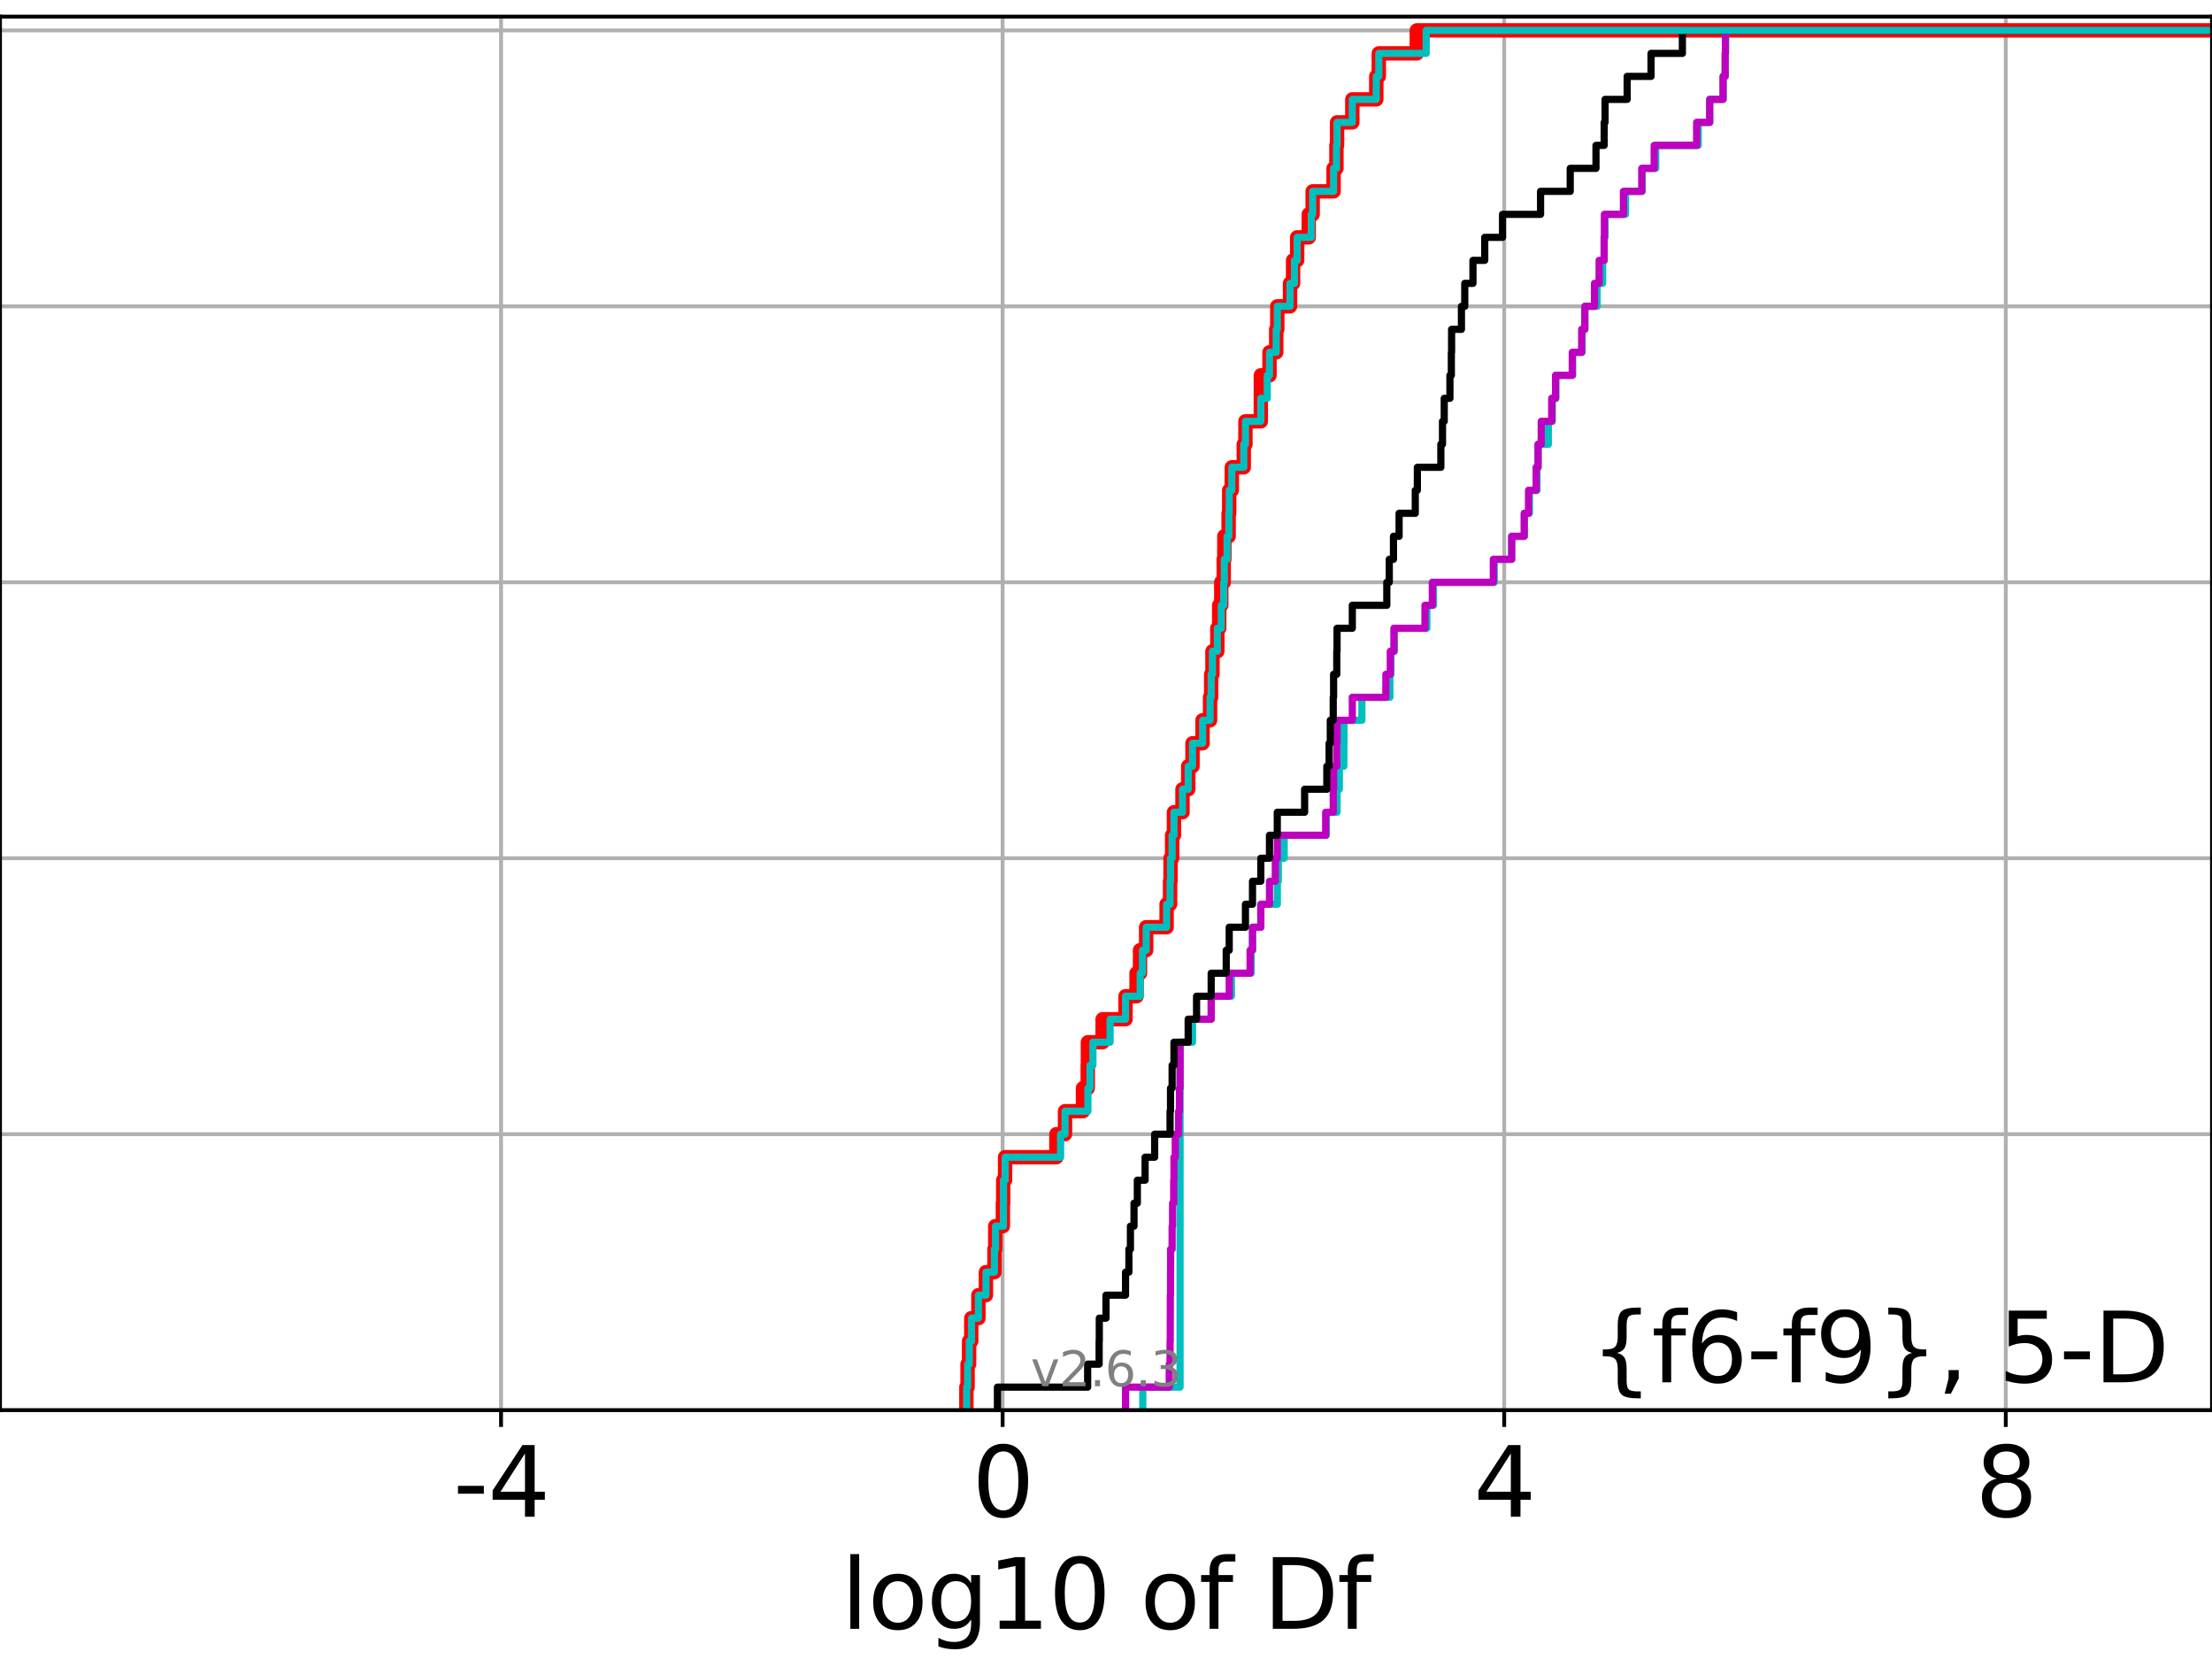 <?xml version="1.0" encoding="utf-8" standalone="no"?>
<!DOCTYPE svg PUBLIC "-//W3C//DTD SVG 1.1//EN"
  "http://www.w3.org/Graphics/SVG/1.1/DTD/svg11.dtd">
<svg xmlns:xlink="http://www.w3.org/1999/xlink" width="460.8pt" height="345.6pt" viewBox="0 0 460.8 345.6" xmlns="http://www.w3.org/2000/svg" version="1.1">
 <defs>
  <style type="text/css">*{stroke-linejoin: round; stroke-linecap: butt}</style>
 </defs>
 <g id="figure_1">
  <g id="patch_1">
   <path d="M 0 345.6 
L 460.8 345.6 
L 460.8 0 
L 0 0 
z
" style="fill: #ffffff"/>
  </g>
  <g id="axes_1">
   <g id="patch_2">
    <path d="M 0 293.76 
L 460.8 293.76 
L 460.8 3.456 
L 0 3.456 
z
" style="fill: #ffffff"/>
   </g>
   <g id="matplotlib.axis_1">
    <g id="xtick_1">
     <g id="line2d_1">
      <path d="M 104.376 293.76 
L 104.376 3.456 
" clip-path="url(#pd4f22536b9)" style="fill: none; stroke: #b0b0b0; stroke-width: 0.8; stroke-linecap: square"/>
     </g>
     <g id="line2d_2">
      <defs>
       <path id="m52de374f58" d="M 0 0 
L 0 3.5 
" style="stroke: #000000; stroke-width: 0.8"/>
      </defs>
      <g>
       <use xlink:href="#m52de374f58" x="104.376" y="293.76" style="stroke: #000000; stroke-width: 0.8"/>
      </g>
     </g>
     <g id="text_1">
      <!-- -4 -->
      <g transform="translate(94.406 315.957) scale(0.2 -0.2)">
       <defs>
        <path id="DejaVuSans-2d" d="M 313 2009 
L 1997 2009 
L 1997 1497 
L 313 1497 
L 313 2009 
z
" transform="scale(0.016)"/>
        <path id="DejaVuSans-34" d="M 2419 4116 
L 825 1625 
L 2419 1625 
L 2419 4116 
z
M 2253 4666 
L 3047 4666 
L 3047 1625 
L 3713 1625 
L 3713 1100 
L 3047 1100 
L 3047 0 
L 2419 0 
L 2419 1100 
L 313 1100 
L 313 1709 
L 2253 4666 
z
" transform="scale(0.016)"/>
       </defs>
       <use xlink:href="#DejaVuSans-2d"/>
       <use xlink:href="#DejaVuSans-34" x="36.084"/>
      </g>
     </g>
    </g>
    <g id="xtick_2">
     <g id="line2d_3">
      <path d="M 208.865 293.76 
L 208.865 3.456 
" clip-path="url(#pd4f22536b9)" style="fill: none; stroke: #b0b0b0; stroke-width: 0.8; stroke-linecap: square"/>
     </g>
     <g id="line2d_4">
      <g>
       <use xlink:href="#m52de374f58" x="208.865" y="293.76" style="stroke: #000000; stroke-width: 0.8"/>
      </g>
     </g>
     <g id="text_2">
      <!-- 0 -->
      <g transform="translate(202.503 315.957) scale(0.2 -0.2)">
       <defs>
        <path id="DejaVuSans-30" d="M 2034 4250 
Q 1547 4250 1301 3770 
Q 1056 3291 1056 2328 
Q 1056 1369 1301 889 
Q 1547 409 2034 409 
Q 2525 409 2770 889 
Q 3016 1369 3016 2328 
Q 3016 3291 2770 3770 
Q 2525 4250 2034 4250 
z
M 2034 4750 
Q 2819 4750 3233 4129 
Q 3647 3509 3647 2328 
Q 3647 1150 3233 529 
Q 2819 -91 2034 -91 
Q 1250 -91 836 529 
Q 422 1150 422 2328 
Q 422 3509 836 4129 
Q 1250 4750 2034 4750 
z
" transform="scale(0.016)"/>
       </defs>
       <use xlink:href="#DejaVuSans-30"/>
      </g>
     </g>
    </g>
    <g id="xtick_3">
     <g id="line2d_5">
      <path d="M 313.354 293.76 
L 313.354 3.456 
" clip-path="url(#pd4f22536b9)" style="fill: none; stroke: #b0b0b0; stroke-width: 0.8; stroke-linecap: square"/>
     </g>
     <g id="line2d_6">
      <g>
       <use xlink:href="#m52de374f58" x="313.354" y="293.76" style="stroke: #000000; stroke-width: 0.8"/>
      </g>
     </g>
     <g id="text_3">
      <!-- 4 -->
      <g transform="translate(306.992 315.957) scale(0.2 -0.2)">
       <use xlink:href="#DejaVuSans-34"/>
      </g>
     </g>
    </g>
    <g id="xtick_4">
     <g id="line2d_7">
      <path d="M 417.843 293.76 
L 417.843 3.456 
" clip-path="url(#pd4f22536b9)" style="fill: none; stroke: #b0b0b0; stroke-width: 0.8; stroke-linecap: square"/>
     </g>
     <g id="line2d_8">
      <g>
       <use xlink:href="#m52de374f58" x="417.843" y="293.76" style="stroke: #000000; stroke-width: 0.8"/>
      </g>
     </g>
     <g id="text_4">
      <!-- 8 -->
      <g transform="translate(411.481 315.957) scale(0.2 -0.2)">
       <defs>
        <path id="DejaVuSans-38" d="M 2034 2216 
Q 1584 2216 1326 1975 
Q 1069 1734 1069 1313 
Q 1069 891 1326 650 
Q 1584 409 2034 409 
Q 2484 409 2743 651 
Q 3003 894 3003 1313 
Q 3003 1734 2745 1975 
Q 2488 2216 2034 2216 
z
M 1403 2484 
Q 997 2584 770 2862 
Q 544 3141 544 3541 
Q 544 4100 942 4425 
Q 1341 4750 2034 4750 
Q 2731 4750 3128 4425 
Q 3525 4100 3525 3541 
Q 3525 3141 3298 2862 
Q 3072 2584 2669 2484 
Q 3125 2378 3379 2068 
Q 3634 1759 3634 1313 
Q 3634 634 3220 271 
Q 2806 -91 2034 -91 
Q 1263 -91 848 271 
Q 434 634 434 1313 
Q 434 1759 690 2068 
Q 947 2378 1403 2484 
z
M 1172 3481 
Q 1172 3119 1398 2916 
Q 1625 2713 2034 2713 
Q 2441 2713 2670 2916 
Q 2900 3119 2900 3481 
Q 2900 3844 2670 4047 
Q 2441 4250 2034 4250 
Q 1625 4250 1398 4047 
Q 1172 3844 1172 3481 
z
" transform="scale(0.016)"/>
       </defs>
       <use xlink:href="#DejaVuSans-38"/>
      </g>
     </g>
    </g>
    <g id="text_5">
     <!-- log10 of Df -->
     <g transform="translate(175.214 339.313) scale(0.2 -0.2)">
      <defs>
       <path id="DejaVuSans-6c" d="M 603 4863 
L 1178 4863 
L 1178 0 
L 603 0 
L 603 4863 
z
" transform="scale(0.016)"/>
       <path id="DejaVuSans-6f" d="M 1959 3097 
Q 1497 3097 1228 2736 
Q 959 2375 959 1747 
Q 959 1119 1226 758 
Q 1494 397 1959 397 
Q 2419 397 2687 759 
Q 2956 1122 2956 1747 
Q 2956 2369 2687 2733 
Q 2419 3097 1959 3097 
z
M 1959 3584 
Q 2709 3584 3137 3096 
Q 3566 2609 3566 1747 
Q 3566 888 3137 398 
Q 2709 -91 1959 -91 
Q 1206 -91 779 398 
Q 353 888 353 1747 
Q 353 2609 779 3096 
Q 1206 3584 1959 3584 
z
" transform="scale(0.016)"/>
       <path id="DejaVuSans-67" d="M 2906 1791 
Q 2906 2416 2648 2759 
Q 2391 3103 1925 3103 
Q 1463 3103 1205 2759 
Q 947 2416 947 1791 
Q 947 1169 1205 825 
Q 1463 481 1925 481 
Q 2391 481 2648 825 
Q 2906 1169 2906 1791 
z
M 3481 434 
Q 3481 -459 3084 -895 
Q 2688 -1331 1869 -1331 
Q 1566 -1331 1297 -1286 
Q 1028 -1241 775 -1147 
L 775 -588 
Q 1028 -725 1275 -790 
Q 1522 -856 1778 -856 
Q 2344 -856 2625 -561 
Q 2906 -266 2906 331 
L 2906 616 
Q 2728 306 2450 153 
Q 2172 0 1784 0 
Q 1141 0 747 490 
Q 353 981 353 1791 
Q 353 2603 747 3093 
Q 1141 3584 1784 3584 
Q 2172 3584 2450 3431 
Q 2728 3278 2906 2969 
L 2906 3500 
L 3481 3500 
L 3481 434 
z
" transform="scale(0.016)"/>
       <path id="DejaVuSans-31" d="M 794 531 
L 1825 531 
L 1825 4091 
L 703 3866 
L 703 4441 
L 1819 4666 
L 2450 4666 
L 2450 531 
L 3481 531 
L 3481 0 
L 794 0 
L 794 531 
z
" transform="scale(0.016)"/>
       <path id="DejaVuSans-20" transform="scale(0.016)"/>
       <path id="DejaVuSans-66" d="M 2375 4863 
L 2375 4384 
L 1825 4384 
Q 1516 4384 1395 4259 
Q 1275 4134 1275 3809 
L 1275 3500 
L 2222 3500 
L 2222 3053 
L 1275 3053 
L 1275 0 
L 697 0 
L 697 3053 
L 147 3053 
L 147 3500 
L 697 3500 
L 697 3744 
Q 697 4328 969 4595 
Q 1241 4863 1831 4863 
L 2375 4863 
z
" transform="scale(0.016)"/>
       <path id="DejaVuSans-44" d="M 1259 4147 
L 1259 519 
L 2022 519 
Q 2988 519 3436 956 
Q 3884 1394 3884 2338 
Q 3884 3275 3436 3711 
Q 2988 4147 2022 4147 
L 1259 4147 
z
M 628 4666 
L 1925 4666 
Q 3281 4666 3915 4102 
Q 4550 3538 4550 2338 
Q 4550 1131 3912 565 
Q 3275 0 1925 0 
L 628 0 
L 628 4666 
z
" transform="scale(0.016)"/>
      </defs>
      <use xlink:href="#DejaVuSans-6c"/>
      <use xlink:href="#DejaVuSans-6f" x="27.783"/>
      <use xlink:href="#DejaVuSans-67" x="88.965"/>
      <use xlink:href="#DejaVuSans-31" x="152.441"/>
      <use xlink:href="#DejaVuSans-30" x="216.064"/>
      <use xlink:href="#DejaVuSans-20" x="279.688"/>
      <use xlink:href="#DejaVuSans-6f" x="311.475"/>
      <use xlink:href="#DejaVuSans-66" x="372.656"/>
      <use xlink:href="#DejaVuSans-20" x="407.861"/>
      <use xlink:href="#DejaVuSans-44" x="439.648"/>
      <use xlink:href="#DejaVuSans-66" x="516.65"/>
     </g>
    </g>
   </g>
   <g id="matplotlib.axis_2">
    <g id="ytick_1">
     <g id="line2d_9">
      <path d="M 0 293.76 
L 460.8 293.76 
" clip-path="url(#pd4f22536b9)" style="fill: none; stroke: #b0b0b0; stroke-width: 0.8; stroke-linecap: square"/>
     </g>
     <g id="line2d_10">
      <defs>
       <path id="m19c1cbebd9" d="M 0 0 
L -3.5 0 
" style="stroke: #000000; stroke-width: 0.8"/>
      </defs>
      <g>
       <use xlink:href="#m19c1cbebd9" x="0" y="293.76" style="stroke: #000000; stroke-width: 0.8"/>
      </g>
     </g>
    </g>
    <g id="ytick_2">
     <g id="line2d_11">
      <path d="M 0 236.274 
L 460.8 236.274 
" clip-path="url(#pd4f22536b9)" style="fill: none; stroke: #b0b0b0; stroke-width: 0.8; stroke-linecap: square"/>
     </g>
     <g id="line2d_12">
      <g>
       <use xlink:href="#m19c1cbebd9" x="0" y="236.274" style="stroke: #000000; stroke-width: 0.8"/>
      </g>
     </g>
    </g>
    <g id="ytick_3">
     <g id="line2d_13">
      <path d="M 0 178.788 
L 460.8 178.788 
" clip-path="url(#pd4f22536b9)" style="fill: none; stroke: #b0b0b0; stroke-width: 0.8; stroke-linecap: square"/>
     </g>
     <g id="line2d_14">
      <g>
       <use xlink:href="#m19c1cbebd9" x="0" y="178.788" style="stroke: #000000; stroke-width: 0.8"/>
      </g>
     </g>
    </g>
    <g id="ytick_4">
     <g id="line2d_15">
      <path d="M 0 121.302 
L 460.8 121.302 
" clip-path="url(#pd4f22536b9)" style="fill: none; stroke: #b0b0b0; stroke-width: 0.8; stroke-linecap: square"/>
     </g>
     <g id="line2d_16">
      <g>
       <use xlink:href="#m19c1cbebd9" x="0" y="121.302" style="stroke: #000000; stroke-width: 0.8"/>
      </g>
     </g>
    </g>
    <g id="ytick_5">
     <g id="line2d_17">
      <path d="M 0 63.816 
L 460.8 63.816 
" clip-path="url(#pd4f22536b9)" style="fill: none; stroke: #b0b0b0; stroke-width: 0.8; stroke-linecap: square"/>
     </g>
     <g id="line2d_18">
      <g>
       <use xlink:href="#m19c1cbebd9" x="0" y="63.816" style="stroke: #000000; stroke-width: 0.8"/>
      </g>
     </g>
    </g>
    <g id="ytick_6">
     <g id="line2d_19">
      <path d="M 0 6.33 
L 460.8 6.33 
" clip-path="url(#pd4f22536b9)" style="fill: none; stroke: #b0b0b0; stroke-width: 0.8; stroke-linecap: square"/>
     </g>
     <g id="line2d_20">
      <g>
       <use xlink:href="#m19c1cbebd9" x="0" y="6.33" style="stroke: #000000; stroke-width: 0.8"/>
      </g>
     </g>
    </g>
   </g>
   <g id="line2d_21">
    <path d="M 201.315 293.76 
L 201.315 288.97 
L 201.563 288.97 
L 201.563 284.179 
L 201.882 284.179 
L 201.882 279.389 
L 202.336 279.389 
L 202.336 274.598 
L 203.82 274.598 
L 203.82 269.808 
L 205.385 269.808 
L 205.385 265.017 
L 207.157 265.017 
L 207.157 260.227 
L 207.328 260.227 
L 207.328 255.436 
L 208.917 255.436 
L 208.917 250.646 
L 208.989 250.646 
L 208.989 245.855 
L 209.377 245.855 
L 209.377 241.065 
L 220.064 241.065 
L 220.064 236.274 
L 221.863 236.274 
L 221.863 231.484 
L 225.604 231.484 
L 225.604 226.693 
L 226.593 226.693 
L 226.593 221.903 
L 226.632 221.903 
L 226.632 217.112 
L 229.698 217.112 
L 229.698 212.322 
L 234.47 212.322 
L 234.47 207.531 
L 236.767 207.531 
L 236.767 202.741 
L 237.489 202.741 
L 237.489 197.95 
L 238.765 197.95 
L 238.765 193.16 
L 243.024 193.16 
L 243.024 188.369 
L 243.748 188.369 
L 243.748 183.579 
L 243.842 183.579 
L 243.842 178.788 
L 244.174 178.788 
L 244.174 173.998 
L 244.559 173.998 
L 244.559 169.207 
L 246.336 169.207 
L 246.336 164.417 
L 247.531 164.417 
L 247.531 159.626 
L 248.419 159.626 
L 248.419 154.836 
L 250.51 154.836 
L 250.51 150.045 
L 252.08 150.045 
L 252.08 145.255 
L 252.312 145.255 
L 252.312 140.464 
L 252.579 140.464 
L 252.579 135.674 
L 253.593 135.674 
L 253.593 130.883 
L 253.983 130.883 
L 253.983 126.093 
L 254.414 126.093 
L 254.414 121.302 
L 254.927 121.302 
L 254.927 116.512 
L 255.05 116.512 
L 255.05 111.721 
L 255.945 111.721 
L 255.945 106.931 
L 256.067 106.931 
L 256.067 102.14 
L 256.608 102.14 
L 256.608 97.35 
L 259.1 97.35 
L 259.1 92.559 
L 259.447 92.559 
L 259.447 87.769 
L 262.651 87.769 
L 262.651 82.978 
L 262.659 82.978 
L 262.659 78.188 
L 264.457 78.188 
L 264.457 73.397 
L 265.859 73.397 
L 265.859 68.607 
L 266.082 68.607 
L 266.082 63.816 
L 268.738 63.816 
L 268.738 59.026 
L 269.375 59.026 
L 269.375 54.235 
L 270.225 54.235 
L 270.225 49.445 
L 272.638 49.445 
L 272.638 44.654 
L 273.452 44.654 
L 273.452 39.864 
L 277.814 39.864 
L 277.814 35.073 
L 278.402 35.073 
L 278.402 30.283 
L 278.532 30.283 
L 278.532 25.492 
L 281.711 25.492 
L 281.711 20.702 
L 286.7 20.702 
L 286.7 15.911 
L 287.232 15.911 
L 287.232 11.121 
L 295.151 11.121 
L 295.151 6.33 
L 295.151 6.33 
L 295.151 6.33 
L 460.8 6.33 
" clip-path="url(#pd4f22536b9)" style="fill: none; stroke: #ff0000; stroke-width: 3; stroke-linecap: square"/>
   </g>
   <g id="line2d_22">
    <path d="M 238.064 293.76 
L 238.064 288.97 
L 245.827 288.97 
L 245.827 284.179 
L 245.827 284.179 
L 245.827 279.389 
L 245.827 279.389 
L 245.827 274.598 
L 245.827 274.598 
L 245.827 269.808 
L 245.827 269.808 
L 245.827 265.017 
L 245.827 265.017 
L 245.827 260.227 
L 245.827 260.227 
L 245.827 255.436 
L 245.827 255.436 
L 245.827 250.646 
L 245.827 250.646 
L 245.827 245.855 
L 245.827 245.855 
L 245.827 241.065 
L 245.827 241.065 
L 245.827 236.274 
L 245.827 236.274 
L 245.827 231.484 
L 245.827 231.484 
L 245.827 226.693 
L 245.827 226.693 
L 245.827 221.903 
L 245.827 221.903 
L 245.827 217.112 
L 248.424 217.112 
L 248.424 212.322 
L 252.312 212.322 
L 252.312 207.531 
L 256.521 207.531 
L 256.521 202.741 
L 260.645 202.741 
L 260.645 197.95 
L 260.921 197.95 
L 260.921 193.16 
L 262.651 193.16 
L 262.651 188.369 
L 266.092 188.369 
L 266.092 183.579 
L 266.285 183.579 
L 266.285 178.788 
L 267.513 178.788 
L 267.513 173.998 
L 276.293 173.998 
L 276.293 169.207 
L 278.532 169.207 
L 278.532 164.417 
L 279.008 164.417 
L 279.008 159.626 
L 279.953 159.626 
L 279.953 154.836 
L 279.974 154.836 
L 279.974 150.045 
L 283.708 150.045 
L 283.708 145.255 
L 289.539 145.255 
L 289.539 140.464 
L 289.755 140.464 
L 289.755 135.674 
L 290.442 135.674 
L 290.442 130.883 
L 297.236 130.883 
L 297.236 126.093 
L 298.623 126.093 
L 298.623 121.302 
L 311.291 121.302 
L 311.291 116.512 
L 314.91 116.512 
L 314.91 111.721 
L 317.558 111.721 
L 317.558 106.931 
L 318.607 106.931 
L 318.607 102.14 
L 320.183 102.14 
L 320.183 97.35 
L 320.435 97.35 
L 320.435 92.559 
L 322.543 92.559 
L 322.543 87.769 
L 323.39 87.769 
L 323.39 82.978 
L 324.123 82.978 
L 324.123 78.188 
L 327.621 78.188 
L 327.621 73.397 
L 329.566 73.397 
L 329.566 68.607 
L 330.149 68.607 
L 330.149 63.816 
L 332.708 63.816 
L 332.708 59.026 
L 333.858 59.026 
L 333.858 54.235 
L 334.19 54.235 
L 334.19 49.445 
L 334.359 49.445 
L 334.359 44.654 
L 338.621 44.654 
L 338.621 39.864 
L 342.1 39.864 
L 342.1 35.073 
L 344.912 35.073 
L 344.912 30.283 
L 353.768 30.283 
L 353.768 25.492 
L 356.161 25.492 
L 356.161 20.702 
L 358.98 20.702 
L 358.98 15.911 
L 359.393 15.911 
L 359.393 11.121 
L 359.466 11.121 
L 359.466 6.33 
L 359.466 6.33 
L 359.466 6.33 
L 460.8 6.33 
" clip-path="url(#pd4f22536b9)" style="fill: none; stroke: #00bfbf; stroke-width: 1.5; stroke-linecap: square"/>
   </g>
   <g id="line2d_23">
    <path d="M 234.47 293.76 
L 234.47 288.97 
L 243.572 288.97 
L 243.572 284.179 
L 243.748 284.179 
L 243.748 279.389 
L 243.784 279.389 
L 243.784 274.598 
L 243.797 274.598 
L 243.797 269.808 
L 243.842 269.808 
L 243.842 265.017 
L 243.859 265.017 
L 243.859 260.227 
L 244.174 260.227 
L 244.174 255.436 
L 244.273 255.436 
L 244.273 250.646 
L 244.505 250.646 
L 244.505 245.855 
L 244.559 245.855 
L 244.559 241.065 
L 244.826 241.065 
L 244.826 236.274 
L 245.527 236.274 
L 245.527 231.484 
L 245.705 231.484 
L 245.705 226.693 
L 245.827 226.693 
L 245.827 221.903 
L 245.827 221.903 
L 245.827 217.112 
L 247.531 217.112 
L 247.531 212.322 
L 252.312 212.322 
L 252.312 207.531 
L 256.067 207.531 
L 256.067 202.741 
L 260.408 202.741 
L 260.408 197.95 
L 260.921 197.95 
L 260.921 193.16 
L 262.651 193.16 
L 262.651 188.369 
L 264.457 188.369 
L 264.457 183.579 
L 265.671 183.579 
L 265.671 178.788 
L 266.092 178.788 
L 266.092 173.998 
L 276.16 173.998 
L 276.16 169.207 
L 277.737 169.207 
L 277.737 164.417 
L 277.814 164.417 
L 277.814 159.626 
L 278.475 159.626 
L 278.475 154.836 
L 278.532 154.836 
L 278.532 150.045 
L 281.711 150.045 
L 281.711 145.255 
L 288.698 145.255 
L 288.698 140.464 
L 289.624 140.464 
L 289.624 135.674 
L 290.387 135.674 
L 290.387 130.883 
L 296.848 130.883 
L 296.848 126.093 
L 298.381 126.093 
L 298.381 121.302 
L 311.085 121.302 
L 311.085 116.512 
L 314.91 116.512 
L 314.91 111.721 
L 317.519 111.721 
L 317.519 106.931 
L 318.416 106.931 
L 318.416 102.14 
L 320.006 102.14 
L 320.006 97.35 
L 320.397 97.35 
L 320.397 92.559 
L 321.065 92.559 
L 321.065 87.769 
L 323.248 87.769 
L 323.248 82.978 
L 324.047 82.978 
L 324.047 78.188 
L 327.528 78.188 
L 327.528 73.397 
L 329.491 73.397 
L 329.491 68.607 
L 330.149 68.607 
L 330.149 63.816 
L 332.161 63.816 
L 332.161 59.026 
L 333.125 59.026 
L 333.125 54.235 
L 334.165 54.235 
L 334.165 49.445 
L 334.222 49.445 
L 334.222 44.654 
L 338.19 44.654 
L 338.19 39.864 
L 342.007 39.864 
L 342.007 35.073 
L 344.592 35.073 
L 344.592 30.283 
L 353.438 30.283 
L 353.438 25.492 
L 356.161 25.492 
L 356.161 20.702 
L 358.939 20.702 
L 358.939 15.911 
L 359.382 15.911 
L 359.382 11.121 
L 359.437 11.121 
L 359.437 6.33 
L 359.437 6.33 
L 359.437 6.33 
L 460.8 6.33 
" clip-path="url(#pd4f22536b9)" style="fill: none; stroke: #bf00bf; stroke-width: 1.5; stroke-linecap: square"/>
   </g>
   <g id="line2d_24">
    <path d="M 207.783 293.76 
L 207.783 288.97 
L 226.578 288.97 
L 226.578 284.179 
L 228.97 284.179 
L 228.97 279.389 
L 229.003 279.389 
L 229.003 274.598 
L 230.403 274.598 
L 230.403 269.808 
L 234.47 269.808 
L 234.47 265.017 
L 235.169 265.017 
L 235.169 260.227 
L 235.488 260.227 
L 235.488 255.436 
L 236.236 255.436 
L 236.236 250.646 
L 236.929 250.646 
L 236.929 245.855 
L 238.545 245.855 
L 238.545 241.065 
L 240.537 241.065 
L 240.537 236.274 
L 243.748 236.274 
L 243.748 231.484 
L 243.842 231.484 
L 243.842 226.693 
L 244.174 226.693 
L 244.174 221.903 
L 244.559 221.903 
L 244.559 217.112 
L 247.531 217.112 
L 247.531 212.322 
L 249.266 212.322 
L 249.266 207.531 
L 252.312 207.531 
L 252.312 202.741 
L 255.445 202.741 
L 255.445 197.95 
L 256.067 197.95 
L 256.067 193.16 
L 259.447 193.16 
L 259.447 188.369 
L 260.921 188.369 
L 260.921 183.579 
L 262.651 183.579 
L 262.651 178.788 
L 264.457 178.788 
L 264.457 173.998 
L 266.082 173.998 
L 266.082 169.207 
L 271.778 169.207 
L 271.778 164.417 
L 276.405 164.417 
L 276.405 159.626 
L 276.879 159.626 
L 276.879 154.836 
L 277.129 154.836 
L 277.129 150.045 
L 277.737 150.045 
L 277.737 145.255 
L 277.814 145.255 
L 277.814 140.464 
L 278.475 140.464 
L 278.475 135.674 
L 278.532 135.674 
L 278.532 130.883 
L 281.711 130.883 
L 281.711 126.093 
L 288.898 126.093 
L 288.898 121.302 
L 289.412 121.302 
L 289.412 116.512 
L 290.287 116.512 
L 290.287 111.721 
L 291.456 111.721 
L 291.456 106.931 
L 294.827 106.931 
L 294.827 102.14 
L 295.262 102.14 
L 295.262 97.35 
L 300.154 97.35 
L 300.154 92.559 
L 300.498 92.559 
L 300.498 87.769 
L 300.86 87.769 
L 300.86 82.978 
L 302.046 82.978 
L 302.046 78.188 
L 302.342 78.188 
L 302.342 73.397 
L 302.394 73.397 
L 302.394 68.607 
L 304.444 68.607 
L 304.444 63.816 
L 305.135 63.816 
L 305.135 59.026 
L 306.845 59.026 
L 306.845 54.235 
L 309.298 54.235 
L 309.298 49.445 
L 313.005 49.445 
L 313.005 44.654 
L 320.926 44.654 
L 320.926 39.864 
L 327.105 39.864 
L 327.105 35.073 
L 332.472 35.073 
L 332.472 30.283 
L 334.181 30.283 
L 334.181 25.492 
L 334.366 25.492 
L 334.366 20.702 
L 338.968 20.702 
L 338.968 15.911 
L 343.942 15.911 
L 343.942 11.121 
L 350.47 11.121 
L 350.47 6.33 
L 350.47 6.33 
L 350.47 6.33 
L 460.8 6.33 
" clip-path="url(#pd4f22536b9)" style="fill: none; stroke: #000000; stroke-width: 1.5; stroke-linecap: square"/>
   </g>
   <g id="line2d_25">
    <path d="M 201.368 293.76 
L 201.368 288.97 
L 201.577 288.97 
L 201.577 284.179 
L 201.916 284.179 
L 201.916 279.389 
L 202.378 279.389 
L 202.378 274.598 
L 203.82 274.598 
L 203.82 269.808 
L 205.397 269.808 
L 205.397 265.017 
L 207.157 265.017 
L 207.157 260.227 
L 207.378 260.227 
L 207.378 255.436 
L 209.028 255.436 
L 209.028 250.646 
L 209.045 250.646 
L 209.045 245.855 
L 209.401 245.855 
L 209.401 241.065 
L 220.937 241.065 
L 220.937 236.274 
L 221.863 236.274 
L 221.863 231.484 
L 226.632 231.484 
L 226.632 226.693 
L 227.067 226.693 
L 227.067 221.903 
L 227.675 221.903 
L 227.675 217.112 
L 231.251 217.112 
L 231.251 212.322 
L 234.47 212.322 
L 234.47 207.531 
L 237.52 207.531 
L 237.52 202.741 
L 237.997 202.741 
L 237.997 197.95 
L 238.771 197.95 
L 238.771 193.16 
L 243.024 193.16 
L 243.024 188.369 
L 243.748 188.369 
L 243.748 183.579 
L 243.842 183.579 
L 243.842 178.788 
L 244.174 178.788 
L 244.174 173.998 
L 244.559 173.998 
L 244.559 169.207 
L 246.336 169.207 
L 246.336 164.417 
L 247.531 164.417 
L 247.531 159.626 
L 248.419 159.626 
L 248.419 154.836 
L 250.535 154.836 
L 250.535 150.045 
L 252.083 150.045 
L 252.083 145.255 
L 252.312 145.255 
L 252.312 140.464 
L 252.579 140.464 
L 252.579 135.674 
L 253.593 135.674 
L 253.593 130.883 
L 254.414 130.883 
L 254.414 126.093 
L 254.927 126.093 
L 254.927 121.302 
L 255.05 121.302 
L 255.05 116.512 
L 255.623 116.512 
L 255.623 111.721 
L 255.991 111.721 
L 255.991 106.931 
L 256.067 106.931 
L 256.067 102.14 
L 256.608 102.14 
L 256.608 97.35 
L 259.1 97.35 
L 259.1 92.559 
L 259.447 92.559 
L 259.447 87.769 
L 262.651 87.769 
L 262.651 82.978 
L 263.994 82.978 
L 263.994 78.188 
L 264.457 78.188 
L 264.457 73.397 
L 265.859 73.397 
L 265.859 68.607 
L 266.082 68.607 
L 266.082 63.816 
L 268.738 63.816 
L 268.738 59.026 
L 269.658 59.026 
L 269.658 54.235 
L 270.225 54.235 
L 270.225 49.445 
L 273.17 49.445 
L 273.17 44.654 
L 273.452 44.654 
L 273.452 39.864 
L 277.814 39.864 
L 277.814 35.073 
L 278.402 35.073 
L 278.402 30.283 
L 278.532 30.283 
L 278.532 25.492 
L 281.711 25.492 
L 281.711 20.702 
L 286.7 20.702 
L 286.7 15.911 
L 287.232 15.911 
L 287.232 11.121 
L 297.1 11.121 
L 297.1 6.33 
L 297.1 6.33 
L 297.1 6.33 
L 460.8 6.33 
" clip-path="url(#pd4f22536b9)" style="fill: none; stroke: #00bfbf; stroke-width: 1.5; stroke-linecap: square"/>
   </g>
   <g id="patch_3">
    <path d="M 0 293.76 
L 0 3.456 
" style="fill: none; stroke: #000000; stroke-width: 0.8; stroke-linejoin: miter; stroke-linecap: square"/>
   </g>
   <g id="patch_4">
    <path d="M 460.8 293.76 
L 460.8 3.456 
" style="fill: none; stroke: #000000; stroke-width: 0.8; stroke-linejoin: miter; stroke-linecap: square"/>
   </g>
   <g id="patch_5">
    <path d="M 0 293.76 
L 460.8 293.76 
" style="fill: none; stroke: #000000; stroke-width: 0.8; stroke-linejoin: miter; stroke-linecap: square"/>
   </g>
   <g id="patch_6">
    <path d="M 0 3.456 
L 460.8 3.456 
" style="fill: none; stroke: #000000; stroke-width: 0.8; stroke-linejoin: miter; stroke-linecap: square"/>
   </g>
   <g id="text_6">
    <!-- {f6-f9}, 5-D -->
    <g transform="translate(331.334 287.954) scale(0.2 -0.2)">
     <defs>
      <path id="DejaVuSans-7b" d="M 3272 -594 
L 3272 -1044 
L 3078 -1044 
Q 2300 -1044 2036 -812 
Q 1772 -581 1772 109 
L 1772 856 
Q 1772 1328 1603 1509 
Q 1434 1691 991 1691 
L 800 1691 
L 800 2138 
L 991 2138 
Q 1438 2138 1605 2317 
Q 1772 2497 1772 2963 
L 1772 3713 
Q 1772 4403 2036 4633 
Q 2300 4863 3078 4863 
L 3272 4863 
L 3272 4416 
L 3059 4416 
Q 2619 4416 2484 4278 
Q 2350 4141 2350 3700 
L 2350 2925 
Q 2350 2434 2208 2212 
Q 2066 1991 1722 1913 
Q 2069 1828 2209 1606 
Q 2350 1384 2350 897 
L 2350 122 
Q 2350 -319 2484 -456 
Q 2619 -594 3059 -594 
L 3272 -594 
z
" transform="scale(0.016)"/>
      <path id="DejaVuSans-36" d="M 2113 2584 
Q 1688 2584 1439 2293 
Q 1191 2003 1191 1497 
Q 1191 994 1439 701 
Q 1688 409 2113 409 
Q 2538 409 2786 701 
Q 3034 994 3034 1497 
Q 3034 2003 2786 2293 
Q 2538 2584 2113 2584 
z
M 3366 4563 
L 3366 3988 
Q 3128 4100 2886 4159 
Q 2644 4219 2406 4219 
Q 1781 4219 1451 3797 
Q 1122 3375 1075 2522 
Q 1259 2794 1537 2939 
Q 1816 3084 2150 3084 
Q 2853 3084 3261 2657 
Q 3669 2231 3669 1497 
Q 3669 778 3244 343 
Q 2819 -91 2113 -91 
Q 1303 -91 875 529 
Q 447 1150 447 2328 
Q 447 3434 972 4092 
Q 1497 4750 2381 4750 
Q 2619 4750 2861 4703 
Q 3103 4656 3366 4563 
z
" transform="scale(0.016)"/>
      <path id="DejaVuSans-39" d="M 703 97 
L 703 672 
Q 941 559 1184 500 
Q 1428 441 1663 441 
Q 2288 441 2617 861 
Q 2947 1281 2994 2138 
Q 2813 1869 2534 1725 
Q 2256 1581 1919 1581 
Q 1219 1581 811 2004 
Q 403 2428 403 3163 
Q 403 3881 828 4315 
Q 1253 4750 1959 4750 
Q 2769 4750 3195 4129 
Q 3622 3509 3622 2328 
Q 3622 1225 3098 567 
Q 2575 -91 1691 -91 
Q 1453 -91 1209 -44 
Q 966 3 703 97 
z
M 1959 2075 
Q 2384 2075 2632 2365 
Q 2881 2656 2881 3163 
Q 2881 3666 2632 3958 
Q 2384 4250 1959 4250 
Q 1534 4250 1286 3958 
Q 1038 3666 1038 3163 
Q 1038 2656 1286 2365 
Q 1534 2075 1959 2075 
z
" transform="scale(0.016)"/>
      <path id="DejaVuSans-7d" d="M 800 -594 
L 1019 -594 
Q 1456 -594 1589 -459 
Q 1722 -325 1722 122 
L 1722 897 
Q 1722 1384 1862 1606 
Q 2003 1828 2350 1913 
Q 2003 1991 1862 2212 
Q 1722 2434 1722 2925 
L 1722 3700 
Q 1722 4144 1589 4280 
Q 1456 4416 1019 4416 
L 800 4416 
L 800 4863 
L 997 4863 
Q 1775 4863 2036 4633 
Q 2297 4403 2297 3713 
L 2297 2963 
Q 2297 2497 2465 2317 
Q 2634 2138 3078 2138 
L 3272 2138 
L 3272 1691 
L 3078 1691 
Q 2634 1691 2465 1509 
Q 2297 1328 2297 856 
L 2297 109 
Q 2297 -581 2036 -812 
Q 1775 -1044 997 -1044 
L 800 -1044 
L 800 -594 
z
" transform="scale(0.016)"/>
      <path id="DejaVuSans-2c" d="M 750 794 
L 1409 794 
L 1409 256 
L 897 -744 
L 494 -744 
L 750 256 
L 750 794 
z
" transform="scale(0.016)"/>
      <path id="DejaVuSans-35" d="M 691 4666 
L 3169 4666 
L 3169 4134 
L 1269 4134 
L 1269 2991 
Q 1406 3038 1543 3061 
Q 1681 3084 1819 3084 
Q 2600 3084 3056 2656 
Q 3513 2228 3513 1497 
Q 3513 744 3044 326 
Q 2575 -91 1722 -91 
Q 1428 -91 1123 -41 
Q 819 9 494 109 
L 494 744 
Q 775 591 1075 516 
Q 1375 441 1709 441 
Q 2250 441 2565 725 
Q 2881 1009 2881 1497 
Q 2881 1984 2565 2268 
Q 2250 2553 1709 2553 
Q 1456 2553 1204 2497 
Q 953 2441 691 2322 
L 691 4666 
z
" transform="scale(0.016)"/>
     </defs>
     <use xlink:href="#DejaVuSans-7b"/>
     <use xlink:href="#DejaVuSans-66" x="63.623"/>
     <use xlink:href="#DejaVuSans-36" x="98.828"/>
     <use xlink:href="#DejaVuSans-2d" x="162.451"/>
     <use xlink:href="#DejaVuSans-66" x="198.535"/>
     <use xlink:href="#DejaVuSans-39" x="233.74"/>
     <use xlink:href="#DejaVuSans-7d" x="297.363"/>
     <use xlink:href="#DejaVuSans-2c" x="360.986"/>
     <use xlink:href="#DejaVuSans-20" x="392.773"/>
     <use xlink:href="#DejaVuSans-35" x="424.561"/>
     <use xlink:href="#DejaVuSans-2d" x="488.184"/>
     <use xlink:href="#DejaVuSans-44" x="524.268"/>
    </g>
   </g>
   <g id="text_7">
    <!-- v2.6.3 -->
    <g style="fill: #808080" transform="translate(214.719 288.777) scale(0.1 -0.1)">
     <defs>
      <path id="DejaVuSans-76" d="M 191 3500 
L 800 3500 
L 1894 563 
L 2988 3500 
L 3597 3500 
L 2284 0 
L 1503 0 
L 191 3500 
z
" transform="scale(0.016)"/>
      <path id="DejaVuSans-32" d="M 1228 531 
L 3431 531 
L 3431 0 
L 469 0 
L 469 531 
Q 828 903 1448 1529 
Q 2069 2156 2228 2338 
Q 2531 2678 2651 2914 
Q 2772 3150 2772 3378 
Q 2772 3750 2511 3984 
Q 2250 4219 1831 4219 
Q 1534 4219 1204 4116 
Q 875 4013 500 3803 
L 500 4441 
Q 881 4594 1212 4672 
Q 1544 4750 1819 4750 
Q 2544 4750 2975 4387 
Q 3406 4025 3406 3419 
Q 3406 3131 3298 2873 
Q 3191 2616 2906 2266 
Q 2828 2175 2409 1742 
Q 1991 1309 1228 531 
z
" transform="scale(0.016)"/>
      <path id="DejaVuSans-2e" d="M 684 794 
L 1344 794 
L 1344 0 
L 684 0 
L 684 794 
z
" transform="scale(0.016)"/>
      <path id="DejaVuSans-33" d="M 2597 2516 
Q 3050 2419 3304 2112 
Q 3559 1806 3559 1356 
Q 3559 666 3084 287 
Q 2609 -91 1734 -91 
Q 1441 -91 1130 -33 
Q 819 25 488 141 
L 488 750 
Q 750 597 1062 519 
Q 1375 441 1716 441 
Q 2309 441 2620 675 
Q 2931 909 2931 1356 
Q 2931 1769 2642 2001 
Q 2353 2234 1838 2234 
L 1294 2234 
L 1294 2753 
L 1863 2753 
Q 2328 2753 2575 2939 
Q 2822 3125 2822 3475 
Q 2822 3834 2567 4026 
Q 2313 4219 1838 4219 
Q 1578 4219 1281 4162 
Q 984 4106 628 3988 
L 628 4550 
Q 988 4650 1302 4700 
Q 1616 4750 1894 4750 
Q 2613 4750 3031 4423 
Q 3450 4097 3450 3541 
Q 3450 3153 3228 2886 
Q 3006 2619 2597 2516 
z
" transform="scale(0.016)"/>
     </defs>
     <use xlink:href="#DejaVuSans-76"/>
     <use xlink:href="#DejaVuSans-32" x="59.18"/>
     <use xlink:href="#DejaVuSans-2e" x="122.803"/>
     <use xlink:href="#DejaVuSans-36" x="154.59"/>
     <use xlink:href="#DejaVuSans-2e" x="218.213"/>
     <use xlink:href="#DejaVuSans-33" x="250"/>
    </g>
   </g>
  </g>
 </g>
 <defs>
  <clipPath id="pd4f22536b9">
   <rect x="0" y="3.456" width="460.8" height="290.304"/>
  </clipPath>
 </defs>
</svg>
